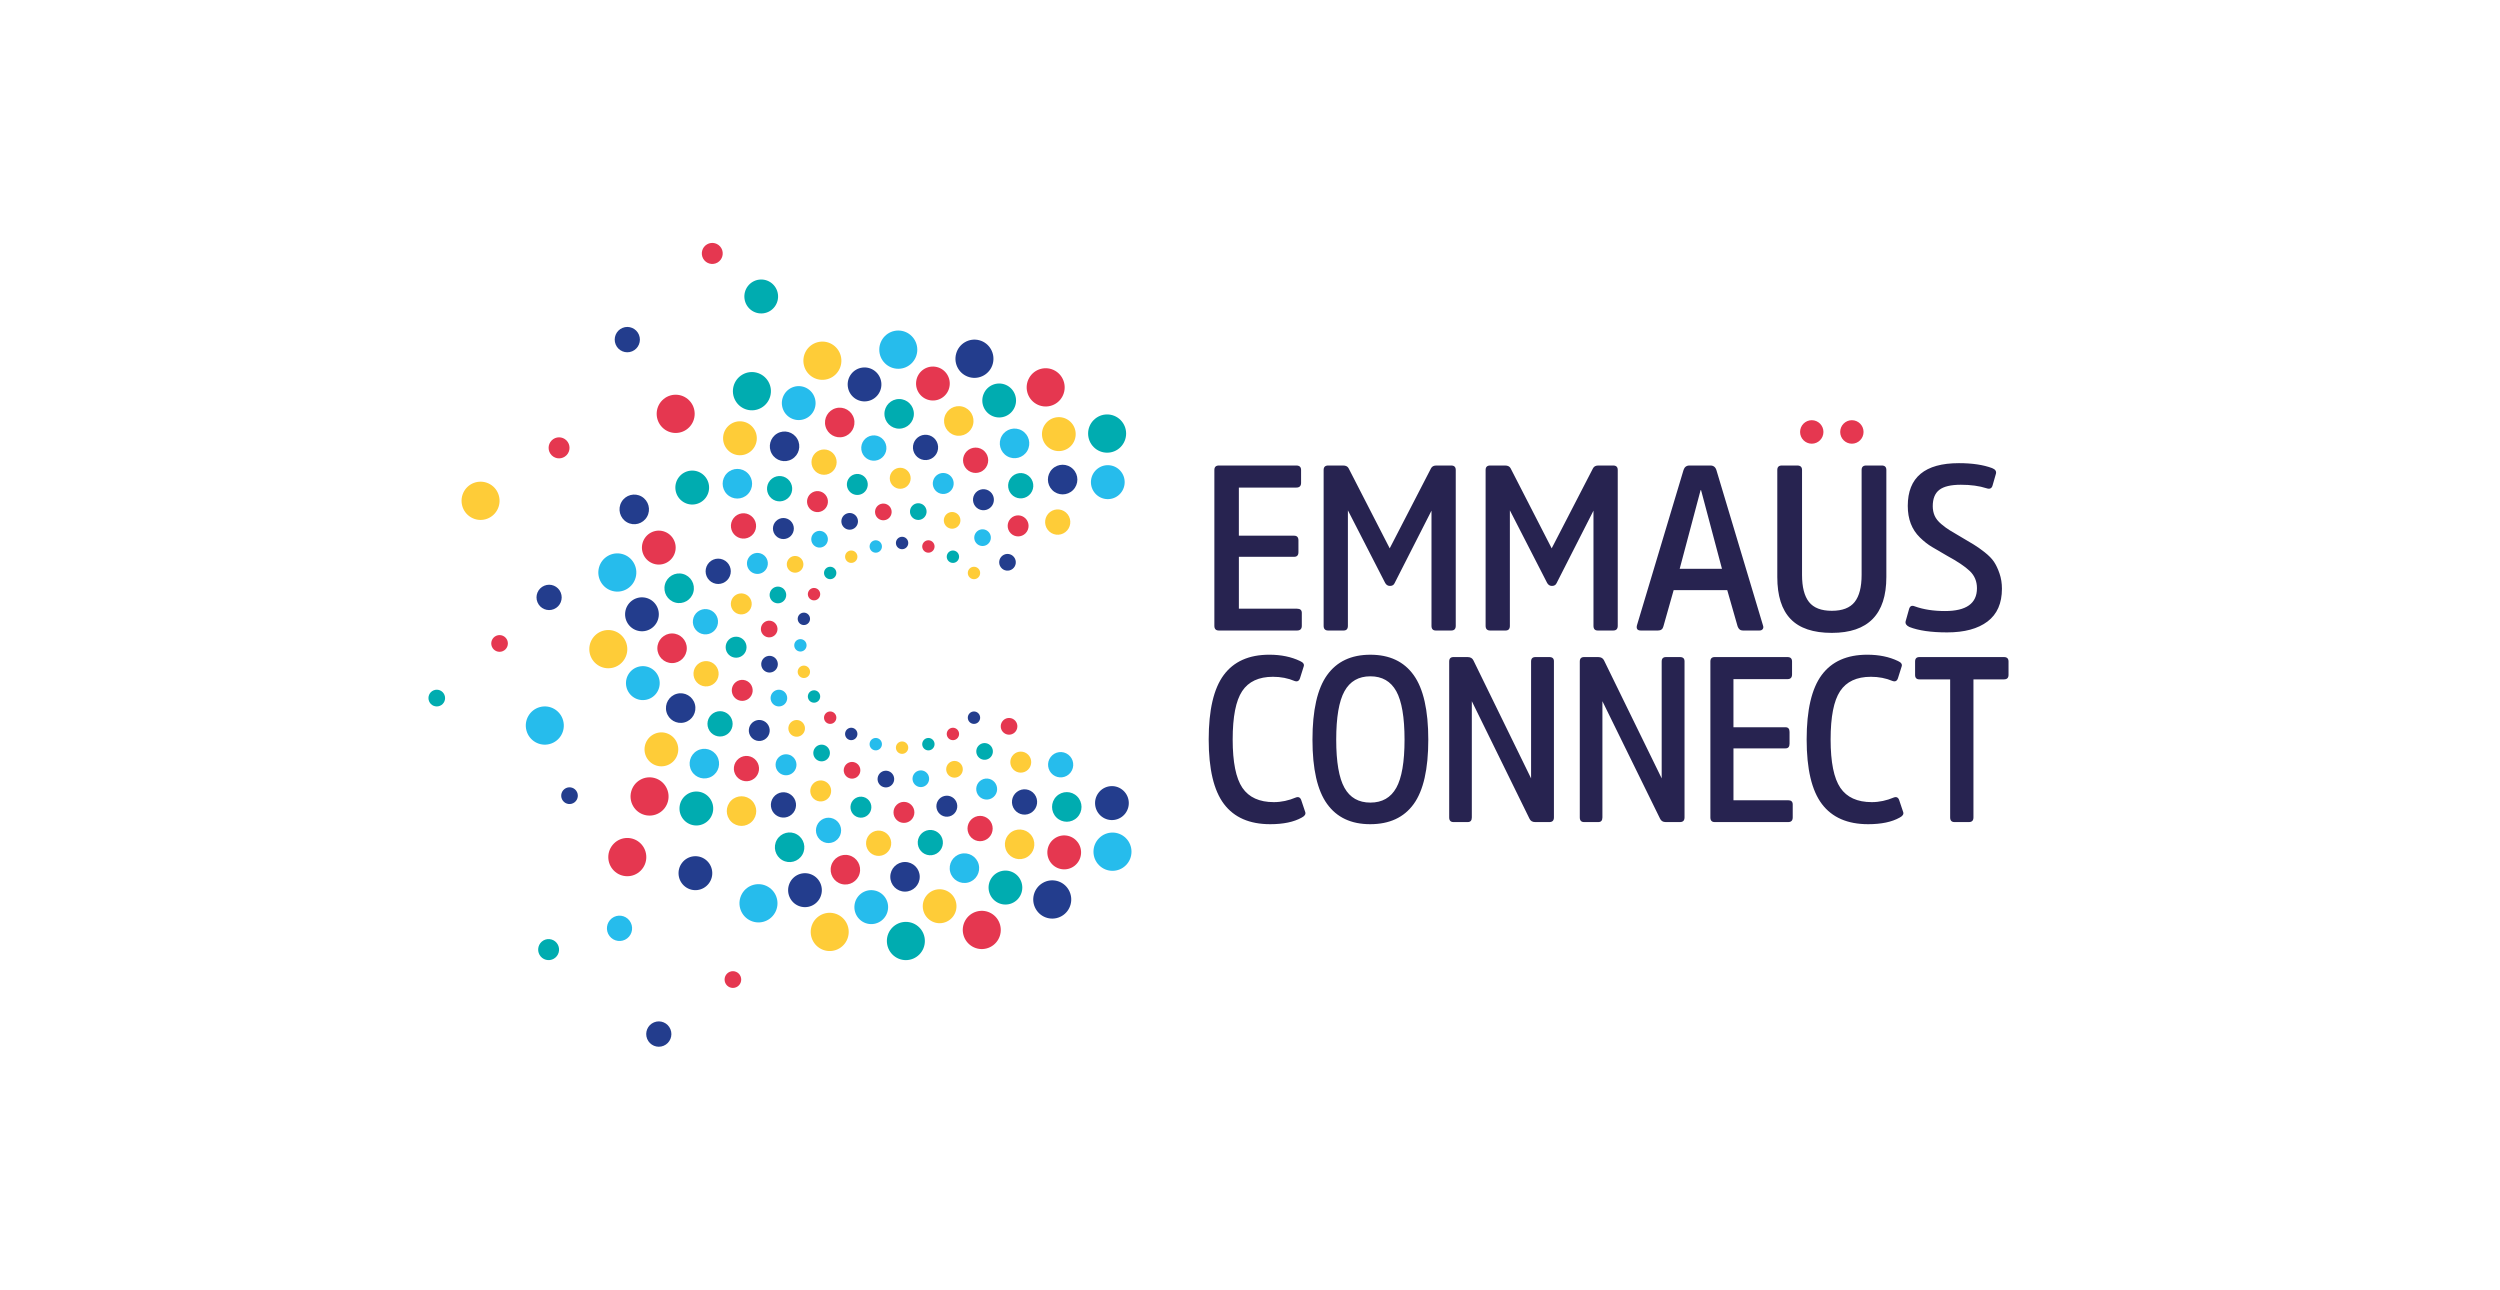 <svg width="155" height="80"  viewBox="0 0 155 92" fill="none" xmlns="http://www.w3.org/2000/svg">
<path d="M54.144 38.85C54.207 38.614 54.448 38.474 54.684 38.536C54.918 38.6 55.058 38.843 54.995 39.079C54.931 39.316 54.69 39.456 54.455 39.393C54.22 39.329 54.081 39.087 54.144 38.85Z" fill="#E53750"/>
<path d="M66.63 33.418C67.156 33.01 67.911 33.109 68.316 33.64C68.72 34.17 68.621 34.93 68.094 35.338C67.568 35.745 66.811 35.646 66.407 35.114C66.003 34.584 66.101 33.825 66.63 33.418" fill="#26BCEC"/>
<path d="M55.714 36.874C55.839 36.57 56.185 36.424 56.488 36.551C56.791 36.677 56.934 37.025 56.809 37.33C56.684 37.634 56.337 37.779 56.034 37.653C55.731 37.527 55.588 37.179 55.714 36.874" fill="#FECC38"/>
<path d="M60.439 34.082C60.741 33.687 61.304 33.612 61.698 33.916C62.092 34.219 62.166 34.786 61.863 35.182C61.562 35.578 60.998 35.654 60.605 35.349C60.212 35.045 60.137 34.478 60.439 34.082" fill="#00ACB0"/>
<path d="M57.85 35.255C58.056 34.897 58.512 34.773 58.867 34.98C59.225 35.187 59.346 35.646 59.141 36.005C58.936 36.364 58.479 36.487 58.123 36.28C57.766 36.073 57.644 35.614 57.85 35.255M63.398 33.446C63.809 33.033 64.474 33.033 64.884 33.446C65.294 33.858 65.294 34.527 64.884 34.94C64.475 35.353 63.809 35.354 63.399 34.94C62.989 34.527 62.988 33.858 63.398 33.446ZM52.253 38.715C52.253 38.471 52.45 38.273 52.694 38.272C52.936 38.272 53.134 38.471 53.134 38.716C53.134 38.961 52.937 39.159 52.693 39.159C52.45 39.159 52.253 38.961 52.253 38.715Z" fill="#233D8D"/>
<path d="M66.355 29.95C66.883 29.416 67.742 29.416 68.272 29.949C68.8 30.481 68.8 31.344 68.27 31.878C67.745 32.41 66.884 32.41 66.356 31.878C65.825 31.344 65.824 30.482 66.354 29.95" fill="#00ACB0"/>
<path d="M62.916 30.217C63.32 29.686 64.074 29.585 64.602 29.992C65.129 30.399 65.228 31.158 64.824 31.69C64.421 32.22 63.664 32.321 63.137 31.913C62.611 31.506 62.511 30.747 62.916 30.217Z" fill="#FECC38"/>
<path d="M53.261 36.398C53.303 36.072 53.601 35.841 53.926 35.885C54.251 35.928 54.479 36.227 54.436 36.554C54.394 36.88 54.096 37.111 53.771 37.067C53.446 37.024 53.218 36.725 53.261 36.398Z" fill="#00ACB0"/>
<path d="M57.108 32.471C57.298 32.011 57.822 31.791 58.281 31.982C58.739 32.173 58.956 32.702 58.766 33.163C58.577 33.624 58.052 33.844 57.594 33.652C57.136 33.461 56.917 32.932 57.108 32.471Z" fill="#E53750"/>
<path d="M54.908 34.278C55.015 33.878 55.423 33.64 55.82 33.748C56.219 33.854 56.454 34.266 56.348 34.666C56.242 35.066 55.832 35.304 55.435 35.196C55.037 35.09 54.801 34.678 54.908 34.278M59.802 31.086C60.093 30.58 60.735 30.406 61.237 30.698C61.74 30.99 61.912 31.636 61.622 32.142C61.332 32.647 60.689 32.821 60.187 32.528C59.685 32.236 59.511 31.591 59.802 31.086ZM50.392 39.079C50.329 38.843 50.468 38.6 50.703 38.536C50.938 38.473 51.179 38.613 51.243 38.85C51.306 39.086 51.166 39.329 50.931 39.392C50.696 39.456 50.455 39.316 50.392 39.079Z" fill="#26BCEC"/>
<path d="M61.758 26.938C62.132 26.285 62.962 26.061 63.61 26.438C64.257 26.815 64.479 27.648 64.105 28.302C63.734 28.953 62.903 29.177 62.255 28.8C61.606 28.423 61.383 27.59 61.759 26.938" fill="#E53750"/>
<path d="M58.506 28.092C58.759 27.474 59.462 27.18 60.077 27.436C60.69 27.692 60.982 28.4 60.727 29.018C60.474 29.635 59.77 29.93 59.156 29.673C58.542 29.417 58.25 28.71 58.506 28.092" fill="#00ACB0"/>
<path d="M50.77 36.578C50.726 36.252 50.954 35.952 51.279 35.909C51.605 35.866 51.902 36.095 51.945 36.422C51.987 36.748 51.759 37.049 51.434 37.092C51.109 37.135 50.812 36.905 50.77 36.578" fill="#E53750"/>
<path d="M53.475 31.783C53.541 31.288 53.99 30.94 54.483 31.005C54.974 31.069 55.32 31.524 55.255 32.019C55.191 32.513 54.74 32.862 54.248 32.796C53.757 32.731 53.41 32.277 53.475 31.783Z" fill="#233D8D"/>
<path d="M51.815 34.101C51.816 33.687 52.149 33.351 52.56 33.351C52.972 33.351 53.305 33.686 53.306 34.101C53.306 34.515 52.972 34.852 52.56 34.851C52.149 34.852 51.815 34.516 51.815 34.101ZM55.721 29.742C55.872 29.178 56.447 28.843 57.008 28.994C57.568 29.145 57.901 29.725 57.75 30.288C57.601 30.852 57.025 31.188 56.465 31.036C55.904 30.885 55.571 30.306 55.721 29.742ZM48.687 39.915C48.566 39.703 48.638 39.432 48.849 39.309C49.059 39.187 49.328 39.26 49.45 39.472C49.572 39.684 49.5 39.955 49.288 40.077C49.078 40.199 48.809 40.127 48.687 39.914" fill="#FECC38"/>
<path d="M56.545 25.227C56.737 24.499 57.481 24.066 58.205 24.261C58.927 24.456 59.355 25.204 59.162 25.933C58.971 26.658 58.226 27.091 57.504 26.896C56.779 26.701 56.35 25.954 56.545 25.227Z" fill="#233D8D"/>
<path d="M53.7 27.188C53.785 26.526 54.389 26.058 55.048 26.146C55.706 26.233 56.17 26.841 56.083 27.504C55.998 28.167 55.393 28.635 54.734 28.546C54.076 28.459 53.612 27.852 53.7 27.188Z" fill="#E53750"/>
<path d="M48.409 37.401C48.284 37.097 48.427 36.747 48.73 36.622C49.032 36.495 49.379 36.639 49.504 36.944C49.629 37.248 49.486 37.597 49.183 37.723C48.88 37.85 48.535 37.705 48.409 37.401" fill="#233D8D"/>
<path d="M49.789 32.064C49.725 31.569 50.07 31.116 50.562 31.05C51.054 30.984 51.505 31.333 51.569 31.828C51.634 32.323 51.288 32.777 50.797 32.842C50.305 32.907 49.853 32.559 49.789 32.064Z" fill="#26BCEC"/>
<path d="M48.782 34.736C48.676 34.336 48.911 33.924 49.309 33.817C49.707 33.709 50.114 33.947 50.222 34.348C50.329 34.747 50.093 35.16 49.695 35.266C49.297 35.374 48.889 35.136 48.782 34.736ZM51.434 29.508C51.434 28.923 51.904 28.451 52.485 28.451C53.065 28.45 53.535 28.923 53.535 29.507C53.535 30.09 53.065 30.565 52.485 30.564C51.905 30.564 51.434 30.092 51.435 29.508M47.256 41.166C47.084 40.993 47.084 40.713 47.256 40.539C47.427 40.366 47.707 40.366 47.879 40.539C48.051 40.713 48.051 40.993 47.878 41.166C47.706 41.339 47.428 41.34 47.256 41.166Z" fill="#00ACB0"/>
<path d="M51.068 24.932C51.067 24.179 51.674 23.567 52.423 23.567C53.171 23.567 53.777 24.177 53.778 24.932C53.78 25.682 53.171 26.295 52.424 26.294C51.674 26.294 51.067 25.685 51.068 24.932" fill="#26BCEC"/>
<path d="M48.825 27.568C48.737 26.905 49.2 26.297 49.859 26.209C50.517 26.122 51.121 26.588 51.209 27.252C51.296 27.913 50.832 28.523 50.173 28.61C49.514 28.697 48.91 28.231 48.825 27.568Z" fill="#233D8D"/>
<path d="M41.458 21.297C41.371 20.635 41.833 20.027 42.493 19.939C43.15 19.852 43.755 20.318 43.842 20.981C43.929 21.643 43.466 22.253 42.807 22.339C42.148 22.426 41.544 21.961 41.458 21.297Z" fill="#00ACB0"/>
<path d="M46.34 38.81C46.141 38.549 46.189 38.174 46.45 37.974C46.71 37.773 47.082 37.822 47.281 38.084C47.48 38.345 47.431 38.72 47.171 38.92C46.911 39.121 46.54 39.072 46.34 38.81" fill="#26BCEC"/>
<path d="M46.301 33.296C46.112 32.835 46.329 32.306 46.787 32.115C47.245 31.923 47.77 32.143 47.96 32.604C48.15 33.065 47.933 33.594 47.474 33.784C47.017 33.975 46.49 33.757 46.301 33.296Z" fill="#FECC38"/>
<path d="M32.272 24.561C32.083 24.099 32.3 23.571 32.758 23.38C33.216 23.188 33.741 23.408 33.931 23.869C34.121 24.33 33.904 24.859 33.446 25.049C32.987 25.24 32.461 25.022 32.272 24.561ZM34.518 74.075C34.33 73.614 34.546 73.086 35.004 72.894C35.463 72.703 35.988 72.922 36.177 73.384C36.367 73.844 36.15 74.373 35.692 74.563C35.234 74.755 34.708 74.536 34.519 74.075" fill="#233D8D"/>
<path d="M46.016 36.139C45.81 35.78 45.932 35.321 46.288 35.115C46.645 34.907 47.1 35.03 47.307 35.389C47.513 35.747 47.39 36.207 47.033 36.413C46.677 36.621 46.221 36.498 46.016 36.139ZM38.514 18.445C38.309 18.086 38.431 17.627 38.787 17.421C39.144 17.213 39.599 17.336 39.806 17.695C40.012 18.053 39.889 18.513 39.533 18.72C39.176 18.928 38.72 18.804 38.514 18.445ZM47.233 30.398C47.083 29.834 47.415 29.254 47.976 29.103C48.536 28.952 49.112 29.286 49.262 29.85C49.412 30.414 49.08 30.994 48.519 31.144C47.959 31.296 47.382 30.962 47.233 30.398M46.195 42.748C45.984 42.625 45.912 42.354 46.034 42.142C46.155 41.93 46.425 41.858 46.635 41.98C46.846 42.103 46.919 42.374 46.796 42.586C46.675 42.798 46.406 42.87 46.195 42.748" fill="#E53750"/>
<path d="M45.703 26.073C45.508 25.346 45.937 24.597 46.661 24.402C47.383 24.207 48.125 24.639 48.32 25.367C48.514 26.092 48.084 26.842 47.362 27.036C46.638 27.232 45.895 26.801 45.703 26.073Z" fill="#FECC38"/>
<path d="M44.213 29.204C43.958 28.587 44.249 27.879 44.863 27.622C45.476 27.367 46.18 27.66 46.434 28.278C46.689 28.894 46.398 29.604 45.784 29.859C45.17 30.115 44.467 29.823 44.213 29.204Z" fill="#26BCEC"/>
<path d="M44.705 40.71C44.445 40.51 44.396 40.136 44.596 39.874C44.795 39.612 45.166 39.563 45.426 39.764C45.686 39.964 45.735 40.339 45.536 40.6C45.336 40.862 44.965 40.911 44.705 40.71Z" fill="#FECC38"/>
<path d="M43.249 35.394C42.947 34.998 43.021 34.431 43.415 34.127C43.808 33.823 44.372 33.898 44.673 34.294C44.975 34.69 44.902 35.258 44.508 35.561C44.114 35.865 43.55 35.791 43.249 35.395" fill="#00ACB0"/>
<path d="M43.704 38.215C43.413 37.922 43.413 37.447 43.704 37.154C43.995 36.86 44.466 36.861 44.758 37.154C45.049 37.446 45.049 37.922 44.758 38.215C44.467 38.508 43.995 38.508 43.704 38.215" fill="#233D8D"/>
<path d="M27.709 32.462C27.419 32.169 27.418 31.694 27.709 31.402C28 31.108 28.471 31.108 28.763 31.401C29.055 31.694 29.055 32.17 28.763 32.462C28.472 32.755 28 32.755 27.709 32.462Z" fill="#E53750"/>
<path d="M43.404 32.353C43.114 31.846 43.286 31.201 43.789 30.908C44.29 30.616 44.932 30.789 45.223 31.295C45.513 31.8 45.341 32.447 44.838 32.738C44.336 33.03 43.693 32.858 43.404 32.352M45.577 44.552C45.342 44.488 45.203 44.246 45.266 44.009C45.328 43.773 45.57 43.632 45.805 43.695C46.04 43.759 46.179 44.002 46.116 44.239C46.053 44.475 45.812 44.615 45.577 44.552Z" fill="#233D8D"/>
<path d="M40.813 28.574C40.438 27.922 40.66 27.086 41.309 26.709C41.956 26.334 42.785 26.557 43.16 27.21C43.535 27.859 43.312 28.696 42.664 29.072C42.015 29.449 41.187 29.227 40.813 28.574" fill="#00ACB0"/>
<path d="M40.18 31.986C39.775 31.456 39.873 30.696 40.401 30.288C40.927 29.882 41.682 29.982 42.087 30.512C42.492 31.042 42.393 31.803 41.865 32.21C41.339 32.616 40.584 32.518 40.18 31.986Z" fill="#FECC38"/>
<path d="M43.614 42.972C43.312 42.846 43.167 42.497 43.293 42.193C43.418 41.888 43.765 41.743 44.067 41.87C44.369 41.995 44.513 42.345 44.388 42.649C44.263 42.954 43.917 43.098 43.614 42.972" fill="#00ACB0"/>
<path d="M40.84 38.216C40.447 37.912 40.372 37.345 40.675 36.949C40.976 36.552 41.54 36.478 41.933 36.783C42.327 37.086 42.401 37.653 42.099 38.049C41.797 38.445 41.233 38.52 40.84 38.216Z" fill="#E53750"/>
<path d="M42.005 40.822C41.649 40.614 41.526 40.156 41.732 39.798C41.938 39.438 42.394 39.316 42.751 39.523C43.107 39.729 43.23 40.189 43.023 40.547C42.818 40.907 42.362 41.029 42.005 40.822ZM40.208 35.238C39.797 34.824 39.797 34.156 40.208 33.742C40.617 33.33 41.282 33.33 41.692 33.742C42.102 34.154 42.104 34.825 41.692 35.237C41.282 35.65 40.617 35.651 40.208 35.238M45.444 46.455C45.201 46.455 45.004 46.257 45.004 46.012C45.003 45.768 45.201 45.569 45.444 45.569C45.688 45.569 45.884 45.767 45.884 46.012C45.884 46.257 45.687 46.455 45.444 46.455Z" fill="#26BCEC"/>
<path d="M35.594 30.472C35.064 29.94 35.063 29.075 35.593 28.542C36.122 28.01 36.979 28.01 37.51 28.544C38.038 29.073 38.038 29.939 37.509 30.47C36.98 31.004 36.122 31.005 35.594 30.472" fill="#E53750"/>
<path d="M36.999 35.723C36.472 35.317 36.371 34.558 36.776 34.026C37.18 33.496 37.935 33.396 38.463 33.803C38.99 34.209 39.09 34.97 38.685 35.501C38.28 36.031 37.526 36.132 36.999 35.723Z" fill="#00ACB0"/>
<path d="M43.141 45.441C42.817 45.398 42.588 45.098 42.631 44.772C42.674 44.445 42.971 44.215 43.296 44.258C43.62 44.301 43.849 44.6 43.806 44.928C43.763 45.254 43.466 45.484 43.141 45.441Z" fill="#E53750"/>
<path d="M44.137 50.324C43.835 50.45 43.488 50.306 43.363 50.001C43.237 49.697 43.381 49.348 43.683 49.222C43.986 49.096 44.333 49.24 44.458 49.545C44.583 49.849 44.44 50.198 44.137 50.324" fill="#26BCEC"/>
<path d="M39.239 41.569C38.782 41.378 38.564 40.85 38.753 40.388C38.943 39.927 39.468 39.709 39.926 39.9C40.385 40.09 40.603 40.619 40.412 41.08C40.222 41.541 39.697 41.761 39.239 41.569Z" fill="#233D8D"/>
<path d="M41.035 43.783C40.637 43.675 40.401 43.264 40.508 42.865C40.614 42.464 41.023 42.227 41.421 42.334C41.818 42.44 42.054 42.853 41.947 43.252C41.841 43.653 41.432 43.89 41.035 43.783" fill="#FECC38"/>
<path d="M33.072 37.236C32.569 36.943 32.397 36.297 32.688 35.791C32.977 35.286 33.619 35.113 34.122 35.404C34.624 35.696 34.797 36.343 34.506 36.848C34.216 37.354 33.574 37.528 33.072 37.236" fill="#233D8D"/>
<path d="M45.804 48.328C45.57 48.391 45.329 48.251 45.265 48.015C45.202 47.779 45.342 47.536 45.577 47.472C45.812 47.409 46.053 47.549 46.116 47.786C46.179 48.023 46.04 48.266 45.804 48.329M21.962 36.888C21.314 36.513 21.091 35.677 21.465 35.024C21.84 34.373 22.668 34.15 23.318 34.527C23.964 34.9 24.187 35.737 23.812 36.388C23.438 37.042 22.61 37.266 21.962 36.888Z" fill="#FECC38"/>
<path d="M34.888 40.162C34.274 39.907 33.982 39.2 34.236 38.581C34.49 37.964 35.194 37.67 35.808 37.926C36.422 38.181 36.714 38.89 36.459 39.508C36.205 40.125 35.502 40.419 34.888 40.162" fill="#E53750"/>
<path d="M43.32 47.948C42.996 47.992 42.697 47.762 42.655 47.435C42.612 47.108 42.84 46.809 43.165 46.766C43.489 46.722 43.788 46.952 43.83 47.279C43.873 47.606 43.645 47.905 43.32 47.948" fill="#233D8D"/>
<path d="M38.555 45.225C38.064 45.159 37.718 44.706 37.782 44.211C37.846 43.716 38.298 43.368 38.79 43.434C39.281 43.498 39.628 43.952 39.562 44.447C39.498 44.941 39.047 45.291 38.555 45.225" fill="#26BCEC"/>
<path d="M40.859 46.896C40.447 46.895 40.113 46.56 40.114 46.146C40.113 45.731 40.447 45.396 40.859 45.396C41.27 45.395 41.605 45.732 41.604 46.146C41.605 46.56 41.271 46.896 40.859 46.896ZM36.528 42.964C35.967 42.813 35.635 42.234 35.785 41.669C35.935 41.106 36.511 40.771 37.07 40.922C37.631 41.073 37.965 41.653 37.813 42.217C37.663 42.781 37.088 43.116 36.528 42.964ZM46.635 50.044C46.425 50.166 46.155 50.093 46.033 49.881C45.912 49.67 45.984 49.398 46.195 49.276C46.406 49.154 46.675 49.226 46.796 49.439C46.918 49.651 46.846 49.922 46.635 50.044" fill="#00ACB0"/>
<path d="M32.041 42.136C31.318 41.942 30.888 41.193 31.082 40.465C31.276 39.739 32.019 39.307 32.743 39.502C33.463 39.694 33.894 40.444 33.699 41.171C33.506 41.9 32.764 42.332 32.041 42.136" fill="#26BCEC"/>
<path d="M33.991 44.999C33.332 44.913 32.868 44.306 32.954 43.642C33.041 42.98 33.645 42.513 34.304 42.6C34.962 42.686 35.427 43.295 35.339 43.958C35.252 44.621 34.649 45.088 33.99 44.999" fill="#233D8D"/>
<path d="M19.743 50.324C19.441 50.45 19.094 50.306 18.969 50.001C18.844 49.697 18.987 49.348 19.29 49.222C19.592 49.096 19.939 49.24 20.064 49.545C20.19 49.849 20.047 50.198 19.744 50.324" fill="#00ACB0"/>
<path d="M24.221 46.429C23.919 46.555 23.572 46.411 23.447 46.107C23.321 45.802 23.465 45.453 23.767 45.327C24.069 45.201 24.416 45.345 24.542 45.65C24.667 45.955 24.524 46.303 24.221 46.429M40.858 70.394C40.556 70.52 40.208 70.376 40.083 70.071C39.958 69.766 40.101 69.418 40.404 69.291C40.706 69.165 41.053 69.309 41.178 69.614C41.304 69.919 41.16 70.267 40.858 70.394Z" fill="#E53750"/>
<path d="M38.835 48.935C38.343 48.999 37.892 48.652 37.827 48.157C37.762 47.662 38.109 47.208 38.6 47.143C39.092 47.078 39.543 47.426 39.607 47.921C39.672 48.415 39.326 48.871 38.835 48.935Z" fill="#FECC38"/>
<path d="M41.489 49.949C41.092 50.055 40.682 49.819 40.577 49.419C40.469 49.018 40.706 48.608 41.104 48.499C41.501 48.392 41.91 48.629 42.016 49.03C42.123 49.43 41.887 49.841 41.489 49.948M36.295 47.279C35.714 47.279 35.244 46.806 35.244 46.222C35.244 45.638 35.714 45.165 36.294 45.165C36.874 45.165 37.345 45.638 37.344 46.222C37.344 46.806 36.875 47.28 36.295 47.279M47.878 51.485C47.706 51.657 47.428 51.657 47.255 51.485C47.084 51.312 47.084 51.031 47.256 50.857C47.428 50.684 47.707 50.684 47.879 50.858C48.05 51.031 48.051 51.311 47.878 51.484" fill="#E53750"/>
<path d="M31.748 47.648C31 47.649 30.392 47.038 30.392 46.284C30.392 45.531 30.998 44.921 31.748 44.921C32.494 44.919 33.102 45.531 33.102 46.283C33.102 47.038 32.496 47.649 31.748 47.647" fill="#FECC38"/>
<path d="M34.367 49.906C33.709 49.994 33.105 49.528 33.017 48.864C32.931 48.202 33.394 47.594 34.053 47.506C34.711 47.418 35.317 47.885 35.402 48.548C35.489 49.211 35.026 49.82 34.367 49.906Z" fill="#26BCEC"/>
<path d="M45.538 52.406C45.279 52.606 44.906 52.558 44.707 52.296C44.507 52.034 44.556 51.66 44.816 51.46C45.075 51.259 45.448 51.308 45.647 51.57C45.847 51.832 45.798 52.205 45.538 52.406Z" fill="#FECC38"/>
<path d="M29.342 57.205C29.083 57.406 28.71 57.357 28.512 57.095C28.312 56.834 28.361 56.459 28.621 56.259C28.88 56.058 29.253 56.107 29.452 56.369C29.651 56.631 29.603 57.004 29.342 57.205Z" fill="#233D8D"/>
<path d="M40.059 52.445C39.6 52.635 39.075 52.417 38.885 51.956C38.695 51.495 38.914 50.967 39.372 50.776C39.83 50.585 40.355 50.803 40.544 51.265C40.734 51.726 40.517 52.255 40.059 52.446" fill="#00ACB0"/>
<path d="M27.87 43.43C27.412 43.62 26.887 43.402 26.697 42.941C26.506 42.48 26.724 41.951 27.183 41.761C27.641 41.569 28.166 41.788 28.355 42.249C28.545 42.71 28.328 43.239 27.87 43.43M42.883 52.733C42.527 52.939 42.071 52.817 41.866 52.459C41.659 52.1 41.782 51.642 42.138 51.434C42.494 51.226 42.951 51.349 43.156 51.708C43.363 52.067 43.24 52.526 42.883 52.733ZM37.18 51.507C36.618 51.659 36.043 51.324 35.893 50.76C35.743 50.196 36.075 49.617 36.635 49.466C37.195 49.314 37.772 49.649 37.921 50.213C38.072 50.777 37.74 51.357 37.18 51.507M49.45 52.552C49.328 52.764 49.059 52.836 48.848 52.714C48.638 52.592 48.566 52.321 48.687 52.109C48.809 51.897 49.078 51.824 49.289 51.947C49.499 52.07 49.572 52.34 49.45 52.552Z" fill="#233D8D"/>
<path d="M27.571 53.048C26.849 53.244 26.104 52.812 25.91 52.084C25.717 51.357 26.146 50.61 26.87 50.414C27.59 50.218 28.335 50.651 28.528 51.378C28.723 52.106 28.294 52.854 27.571 53.048" fill="#26BCEC"/>
<path d="M35.993 54.547C35.38 54.803 34.676 54.511 34.421 53.893C34.167 53.276 34.459 52.567 35.073 52.311C35.685 52.055 36.39 52.348 36.644 52.966C36.898 53.584 36.608 54.292 35.993 54.547Z" fill="#FECC38"/>
<path d="M47.426 54.052C47.227 54.313 46.854 54.363 46.595 54.162C46.335 53.961 46.286 53.587 46.485 53.326C46.684 53.065 47.057 53.015 47.316 53.216C47.577 53.417 47.625 53.79 47.426 54.052Z" fill="#00ACB0"/>
<path d="M42.143 55.517C41.75 55.82 41.187 55.746 40.884 55.35C40.582 54.955 40.657 54.388 41.051 54.084C41.443 53.78 42.007 53.854 42.308 54.25C42.611 54.646 42.537 55.214 42.144 55.518" fill="#E53750"/>
<path d="M33.093 66.907C32.7 67.21 32.137 67.136 31.834 66.74C31.532 66.345 31.607 65.777 32 65.473C32.393 65.169 32.957 65.243 33.258 65.64C33.56 66.036 33.487 66.603 33.093 66.907M44.946 55.059C44.655 55.352 44.183 55.352 43.892 55.059C43.6 54.766 43.601 54.292 43.892 53.998C44.182 53.705 44.655 53.705 44.946 53.999C45.237 54.291 45.237 54.766 44.946 55.059M39.122 55.361C38.618 55.653 37.976 55.48 37.686 54.974C37.396 54.469 37.568 53.823 38.07 53.531C38.572 53.239 39.215 53.412 39.505 53.918C39.795 54.424 39.624 55.07 39.121 55.361M51.242 53.174C51.179 53.41 50.938 53.55 50.703 53.487C50.468 53.425 50.328 53.181 50.391 52.945C50.454 52.708 50.696 52.568 50.931 52.631C51.166 52.695 51.305 52.937 51.242 53.174" fill="#26BCEC"/>
<path d="M35.367 57.969C34.719 58.346 33.889 58.123 33.514 57.47C33.141 56.818 33.363 55.984 34.012 55.606C34.657 55.23 35.488 55.454 35.861 56.106C36.237 56.759 36.016 57.593 35.367 57.969Z" fill="#E53750"/>
<path d="M38.757 58.606C38.231 59.014 37.476 58.915 37.071 58.384C36.666 57.854 36.765 57.094 37.293 56.686C37.819 56.279 38.575 56.378 38.979 56.91C39.383 57.441 39.285 58.2 38.757 58.606Z" fill="#00ACB0"/>
<path d="M49.673 55.15C49.548 55.454 49.201 55.599 48.898 55.473C48.596 55.347 48.452 54.998 48.578 54.694C48.703 54.39 49.05 54.244 49.352 54.371C49.655 54.497 49.798 54.845 49.673 55.15Z" fill="#E53750"/>
<path d="M44.947 57.941C44.645 58.337 44.082 58.412 43.688 58.108C43.294 57.805 43.221 57.237 43.523 56.842C43.825 56.446 44.388 56.37 44.781 56.675C45.175 56.979 45.249 57.546 44.947 57.942" fill="#233D8D"/>
<path d="M47.536 56.769C47.33 57.127 46.875 57.251 46.519 57.044C46.162 56.837 46.04 56.378 46.246 56.019C46.451 55.66 46.907 55.537 47.264 55.744C47.621 55.951 47.742 56.41 47.536 56.769M41.988 58.578C41.577 58.991 40.913 58.991 40.502 58.578C40.092 58.166 40.092 57.497 40.502 57.084C40.911 56.671 41.578 56.67 41.987 57.084C42.398 57.497 42.399 58.166 41.988 58.578ZM53.133 53.308C53.133 53.553 52.937 53.751 52.693 53.751C52.45 53.751 52.253 53.553 52.252 53.308C52.252 53.063 52.45 52.865 52.693 52.865C52.937 52.865 53.134 53.063 53.133 53.308" fill="#FECC38"/>
<path d="M34.06 62.074C33.532 62.608 32.672 62.608 32.143 62.075C31.614 61.543 31.614 60.68 32.144 60.146C32.67 59.614 33.531 59.614 34.059 60.146C34.589 60.679 34.59 61.542 34.06 62.074Z" fill="#E53750"/>
<path d="M38.911 62.994C38.507 63.525 37.753 63.626 37.225 63.219C36.698 62.812 36.599 62.052 37.003 61.522C37.406 60.991 38.163 60.89 38.69 61.298C39.216 61.705 39.317 62.464 38.911 62.994ZM52.126 55.626C52.083 55.952 51.786 56.182 51.461 56.139C51.136 56.096 50.908 55.797 50.95 55.47C50.993 55.144 51.291 54.913 51.616 54.956C51.941 54.999 52.168 55.298 52.126 55.626Z" fill="#233D8D"/>
<path d="M48.279 59.553C48.089 60.013 47.564 60.233 47.106 60.042C46.647 59.851 46.431 59.322 46.62 58.861C46.81 58.4 47.335 58.18 47.792 58.372C48.251 58.563 48.469 59.092 48.279 59.553" fill="#26BCEC"/>
<path d="M50.478 57.746C50.371 58.146 49.963 58.384 49.566 58.276C49.168 58.17 48.933 57.758 49.039 57.358C49.145 56.958 49.554 56.72 49.951 56.828C50.349 56.934 50.585 57.346 50.478 57.746ZM28.211 67.901C28.104 68.301 27.695 68.539 27.299 68.431C26.9 68.325 26.665 67.913 26.771 67.513C26.877 67.113 27.286 66.874 27.684 66.982C28.082 67.089 28.317 67.5 28.211 67.901M45.584 60.938C45.294 61.444 44.652 61.618 44.149 61.326C43.647 61.034 43.475 60.388 43.765 59.882C44.054 59.377 44.697 59.203 45.199 59.496C45.701 59.788 45.875 60.434 45.584 60.939M54.995 52.945C55.057 53.181 54.918 53.424 54.683 53.488C54.449 53.551 54.207 53.41 54.144 53.174C54.081 52.937 54.22 52.694 54.456 52.631C54.691 52.568 54.932 52.708 54.995 52.945" fill="#00ACB0"/>
<path d="M43.628 65.086C43.255 65.739 42.425 65.963 41.776 65.586C41.129 65.209 40.907 64.376 41.281 63.722C41.653 63.071 42.484 62.847 43.131 63.224C43.781 63.601 44.003 64.434 43.628 65.086Z" fill="#26BCEC"/>
<path d="M46.881 63.932C46.627 64.55 45.924 64.844 45.31 64.588C44.697 64.333 44.405 63.625 44.659 63.006C44.912 62.389 45.617 62.094 46.231 62.351C46.844 62.607 47.136 63.314 46.88 63.932" fill="#233D8D"/>
<path d="M54.617 55.446C54.66 55.772 54.432 56.072 54.107 56.115C53.782 56.158 53.485 55.929 53.442 55.602C53.4 55.276 53.628 54.975 53.953 54.933C54.278 54.889 54.575 55.119 54.617 55.446" fill="#26BCEC"/>
<path d="M51.912 60.241C51.846 60.736 51.396 61.084 50.904 61.019C50.412 60.955 50.067 60.5 50.132 60.005C50.196 59.511 50.647 59.162 51.138 59.228C51.63 59.293 51.977 59.746 51.912 60.241" fill="#FECC38"/>
<path d="M53.571 57.923C53.571 58.337 53.238 58.673 52.827 58.673C52.414 58.674 52.081 58.338 52.081 57.923C52.08 57.509 52.415 57.172 52.826 57.173C53.238 57.172 53.572 57.508 53.571 57.923ZM49.665 62.282C49.515 62.846 48.939 63.181 48.378 63.03C47.819 62.879 47.486 62.299 47.636 61.736C47.786 61.172 48.362 60.836 48.922 60.988C49.483 61.139 49.816 61.718 49.665 62.282ZM56.699 52.109C56.821 52.321 56.749 52.592 56.538 52.715C56.328 52.837 56.058 52.764 55.936 52.552C55.815 52.34 55.887 52.069 56.098 51.947C56.309 51.825 56.578 51.897 56.699 52.11" fill="#E53750"/>
<path d="M48.842 66.797C48.649 67.525 47.905 67.958 47.182 67.763C46.46 67.568 46.031 66.82 46.225 66.091C46.416 65.366 47.161 64.933 47.883 65.128C48.607 65.323 49.036 66.07 48.842 66.797" fill="#FECC38"/>
<path d="M51.687 64.836C51.601 65.498 50.998 65.966 50.338 65.878C49.681 65.791 49.217 65.183 49.303 64.52C49.389 63.857 49.994 63.389 50.652 63.478C51.311 63.565 51.775 64.172 51.687 64.835" fill="#26BCEC"/>
<path d="M56.978 54.623C57.103 54.927 56.96 55.277 56.657 55.402C56.354 55.529 56.008 55.384 55.883 55.08C55.757 54.776 55.901 54.426 56.203 54.3C56.506 54.174 56.852 54.318 56.978 54.623" fill="#FECC38"/>
<path d="M55.597 59.96C55.661 60.455 55.316 60.908 54.824 60.974C54.333 61.04 53.882 60.69 53.817 60.196C53.752 59.701 54.098 59.247 54.59 59.182C55.081 59.117 55.533 59.465 55.597 59.96" fill="#00ACB0"/>
<path d="M56.604 57.288C56.71 57.688 56.475 58.1 56.078 58.207C55.68 58.315 55.272 58.077 55.164 57.676C55.058 57.277 55.294 56.864 55.692 56.758C56.089 56.65 56.498 56.888 56.604 57.288M53.952 62.516C53.952 63.101 53.482 63.573 52.901 63.573C52.322 63.574 51.852 63.101 51.852 62.517C51.852 61.934 52.322 61.459 52.902 61.46C53.482 61.46 53.953 61.933 53.952 62.516M58.131 50.858C58.302 51.031 58.303 51.311 58.131 51.485C57.959 51.658 57.679 51.658 57.508 51.485C57.336 51.311 57.336 51.031 57.508 50.858C57.68 50.685 57.959 50.684 58.131 50.858" fill="#233D8D"/>
<path d="M54.318 67.092C54.32 67.845 53.712 68.457 52.963 68.457C52.215 68.457 51.609 67.846 51.609 67.092C51.606 66.342 52.215 65.729 52.963 65.73C53.712 65.729 54.319 66.339 54.318 67.092" fill="#00ACB0"/>
<path d="M56.562 64.456C56.649 65.119 56.187 65.727 55.527 65.815C54.87 65.902 54.265 65.436 54.178 64.772C54.091 64.11 54.554 63.501 55.213 63.414C55.872 63.327 56.477 63.793 56.562 64.456Z" fill="#FECC38"/>
<path d="M59.046 53.214C59.245 53.475 59.197 53.85 58.937 54.05C58.677 54.251 58.305 54.202 58.106 53.94C57.907 53.679 57.955 53.304 58.215 53.104C58.475 52.903 58.847 52.952 59.046 53.214" fill="#00ACB0"/>
<path d="M59.085 58.728C59.274 59.189 59.058 59.718 58.599 59.909C58.141 60.101 57.616 59.881 57.427 59.42C57.237 58.959 57.454 58.43 57.912 58.24C58.37 58.049 58.896 58.267 59.085 58.728Z" fill="#E53750"/>
<path d="M59.371 55.885C59.576 56.244 59.455 56.703 59.099 56.909C58.742 57.117 58.287 56.994 58.08 56.635C57.874 56.277 57.996 55.817 58.353 55.611C58.709 55.403 59.165 55.526 59.371 55.885ZM58.153 61.626C58.304 62.19 57.971 62.77 57.41 62.921C56.851 63.072 56.275 62.738 56.124 62.174C55.974 61.61 56.307 61.03 56.867 60.88C57.428 60.728 58.004 61.062 58.154 61.626" fill="#26BCEC"/>
<path d="M59.684 65.951C59.879 66.678 59.45 67.427 58.726 67.622C58.004 67.817 57.261 67.385 57.067 66.656C56.872 65.932 57.302 65.182 58.024 64.988C58.748 64.792 59.491 65.223 59.684 65.951" fill="#E53750"/>
<path d="M61.173 62.82C61.428 63.437 61.138 64.145 60.523 64.402C59.91 64.658 59.206 64.364 58.952 63.746C58.697 63.13 58.989 62.42 59.603 62.165C60.217 61.909 60.92 62.201 61.173 62.82Z" fill="#00ACB0"/>
<path d="M60.682 51.314C60.941 51.514 60.991 51.888 60.791 52.15C60.592 52.412 60.22 52.461 59.96 52.26C59.701 52.06 59.651 51.685 59.851 51.424C60.05 51.162 60.421 51.113 60.682 51.314Z" fill="#E53750"/>
<path d="M62.138 56.63C62.439 57.026 62.365 57.593 61.972 57.897C61.579 58.202 61.015 58.126 60.713 57.73C60.411 57.334 60.485 56.767 60.879 56.464C61.272 56.16 61.836 56.234 62.138 56.63" fill="#233D8D"/>
<path d="M61.682 53.809C61.973 54.102 61.974 54.577 61.682 54.87C61.392 55.164 60.92 55.163 60.629 54.87C60.337 54.578 60.337 54.102 60.629 53.809C60.919 53.516 61.392 53.516 61.682 53.809M61.983 59.671C62.273 60.178 62.101 60.824 61.598 61.116C61.096 61.408 60.454 61.235 60.164 60.729C59.874 60.224 60.045 59.577 60.548 59.286C61.051 58.994 61.693 59.166 61.983 59.672" fill="#FECC38"/>
<path d="M64.573 63.45C64.948 64.102 64.726 64.938 64.078 65.314C63.43 65.69 62.602 65.467 62.227 64.814C61.852 64.165 62.075 63.328 62.723 62.952C63.372 62.574 64.2 62.797 64.573 63.45" fill="#233D8D"/>
<path d="M65.207 60.038C65.612 60.568 65.513 61.328 64.986 61.736C64.459 62.142 63.704 62.043 63.299 61.512C62.895 60.983 62.993 60.221 63.521 59.815C64.048 59.408 64.803 59.507 65.206 60.039" fill="#E53750"/>
<path d="M64.546 53.808C64.939 54.112 65.014 54.679 64.712 55.075C64.411 55.472 63.847 55.545 63.453 55.242C63.06 54.938 62.985 54.37 63.288 53.975C63.589 53.579 64.153 53.504 64.546 53.808" fill="#26BCEC"/>
<path d="M65.179 56.786C65.59 57.2 65.59 57.868 65.179 58.282C64.769 58.694 64.104 58.694 63.694 58.282C63.284 57.87 63.283 57.199 63.694 56.787C64.104 56.374 64.769 56.373 65.179 56.786" fill="#00ACB0"/>
<path d="M68.653 59.761C69.183 60.293 69.183 61.158 68.653 61.691C68.124 62.223 67.267 62.223 66.737 61.69C66.208 61.16 66.208 60.294 66.737 59.763C67.267 59.229 68.124 59.228 68.653 59.761" fill="#26BCEC"/>
<path d="M68.387 56.301C68.915 56.707 69.015 57.466 68.61 57.998C68.206 58.528 67.451 58.628 66.924 58.221C66.397 57.815 66.296 57.054 66.702 56.523C67.106 55.993 67.861 55.892 68.387 56.301Z" fill="#233D8D"/>
<path d="M57.508 40.539C57.68 40.367 57.959 40.367 58.131 40.539C58.303 40.712 58.303 40.993 58.131 41.167C57.959 41.34 57.68 41.34 57.508 41.166C57.336 40.993 57.336 40.713 57.508 40.54" fill="#FECC38"/>
<path d="M59.849 39.618C60.108 39.418 60.481 39.466 60.679 39.728C60.879 39.99 60.831 40.364 60.57 40.564C60.311 40.765 59.939 40.716 59.74 40.454C59.54 40.192 59.589 39.819 59.849 39.618" fill="#233D8D"/>
<path d="M55.937 39.472C56.058 39.26 56.327 39.188 56.538 39.31C56.749 39.432 56.821 39.703 56.699 39.915C56.578 40.127 56.308 40.2 56.098 40.077C55.887 39.954 55.815 39.684 55.937 39.472Z" fill="#00ACB0"/>
<path d="M57.961 37.972C58.16 37.711 58.532 37.661 58.791 37.862C59.052 38.063 59.101 38.437 58.901 38.698C58.703 38.959 58.33 39.009 58.07 38.808C57.81 38.607 57.761 38.234 57.961 37.972Z" fill="#26BCEC"/>
<path d="M63.243 36.507C63.637 36.204 64.2 36.278 64.502 36.674C64.805 37.069 64.73 37.637 64.336 37.94C63.943 38.244 63.379 38.17 63.078 37.774C62.776 37.378 62.85 36.81 63.243 36.506" fill="#FECC38"/>
<path d="M60.441 36.965C60.732 36.672 61.204 36.672 61.494 36.965C61.786 37.257 61.785 37.732 61.495 38.026C61.204 38.319 60.731 38.319 60.441 38.026C60.149 37.733 60.149 37.258 60.441 36.965" fill="#E53750"/>
<path d="M80.646 39.701H76.707V43.4H80.851C81.08 43.4 81.194 43.5 81.194 43.701V44.622C81.194 44.845 81.079 44.956 80.851 44.956H75.284C75.067 44.956 74.959 44.845 74.959 44.622V33.509C74.959 33.297 75.067 33.191 75.284 33.191H80.8C81.028 33.191 81.142 33.297 81.142 33.509V34.43C81.142 34.653 81.028 34.764 80.8 34.764H76.706V38.195H80.645C80.851 38.195 80.954 38.307 80.954 38.53V39.367C80.954 39.59 80.851 39.701 80.645 39.701M87.474 41.776C87.334 41.776 87.222 41.708 87.141 41.572L84.48 36.387V44.621C84.48 44.845 84.377 44.956 84.172 44.956H83.076C82.858 44.956 82.75 44.845 82.75 44.622V33.509C82.75 33.297 82.858 33.191 83.076 33.191H84.138C84.332 33.191 84.463 33.257 84.531 33.389L87.461 39.097L90.406 33.392C90.475 33.258 90.6 33.191 90.783 33.191H91.845C92.061 33.191 92.17 33.297 92.17 33.509V44.622C92.17 44.845 92.061 44.956 91.845 44.956H90.748C90.543 44.956 90.44 44.845 90.44 44.622V36.41L87.806 41.586C87.748 41.713 87.637 41.777 87.473 41.777M99.023 41.776C98.883 41.776 98.772 41.708 98.69 41.572L96.029 36.387V44.621C96.029 44.845 95.927 44.956 95.721 44.956H94.625C94.408 44.956 94.299 44.845 94.299 44.622V33.509C94.299 33.297 94.407 33.191 94.624 33.191H95.687C95.881 33.191 96.012 33.257 96.081 33.389L99.01 39.097L101.955 33.392C102.024 33.258 102.149 33.191 102.332 33.191H103.394C103.611 33.191 103.72 33.297 103.72 33.509V44.622C103.72 44.845 103.611 44.956 103.394 44.956H102.298C102.092 44.956 101.99 44.845 101.99 44.622V36.41L99.356 41.586C99.297 41.713 99.186 41.777 99.023 41.777M108.137 40.555H111.151L109.661 34.948H109.627L108.137 40.555ZM108.839 33.191H110.33C110.546 33.191 110.689 33.303 110.757 33.525L114.08 44.605C114.115 44.705 114.106 44.789 114.055 44.856C114.003 44.923 113.926 44.956 113.823 44.956H112.642C112.459 44.956 112.333 44.856 112.265 44.655L111.528 42.077H107.706L106.977 44.656C106.93 44.856 106.801 44.956 106.589 44.956H105.37C105.125 44.956 105.03 44.834 105.088 44.59L108.411 33.511C108.479 33.297 108.622 33.191 108.839 33.191M118.984 45.124C117.659 45.124 116.68 44.795 116.046 44.136C115.412 43.478 115.096 42.479 115.096 41.141V33.509C115.096 33.297 115.204 33.191 115.421 33.191H116.518C116.746 33.191 116.86 33.297 116.86 33.509V40.99C116.86 41.86 117.025 42.504 117.357 42.923C117.688 43.341 118.23 43.55 118.984 43.55C119.738 43.55 120.279 43.341 120.611 42.923C120.942 42.504 121.108 41.86 121.108 40.99V33.509C121.108 33.297 121.216 33.191 121.433 33.191H122.546C122.763 33.191 122.872 33.297 122.872 33.509V41.14C122.872 43.796 121.576 45.124 118.984 45.124ZM131.113 41.977C131.113 43.015 130.771 43.793 130.086 44.312C129.4 44.831 128.441 45.09 127.208 45.09C126.066 45.09 125.17 44.961 124.519 44.705C124.302 44.605 124.211 44.471 124.245 44.303L124.485 43.45C124.542 43.215 124.679 43.143 124.896 43.232C125.512 43.456 126.232 43.567 127.054 43.567C128.572 43.567 129.332 43.026 129.332 41.942C129.332 41.451 129.163 41.044 128.827 40.72C128.49 40.396 127.951 40.034 127.21 39.631L126.133 39.001C125.845 38.832 125.555 38.605 125.264 38.321C124.973 38.036 124.756 37.707 124.613 37.333C124.47 36.959 124.399 36.538 124.399 36.069C124.399 34.039 125.615 33.023 128.047 33.023C128.995 33.023 129.783 33.141 130.411 33.375C130.639 33.464 130.73 33.598 130.685 33.777L130.445 34.613C130.388 34.825 130.245 34.892 130.017 34.814C129.503 34.647 128.892 34.563 128.184 34.563C127.476 34.563 126.965 34.684 126.651 34.925C126.337 35.166 126.18 35.555 126.18 36.092C126.18 36.338 126.225 36.565 126.316 36.773C126.407 36.98 126.565 37.179 126.792 37.369C127.019 37.559 127.22 37.707 127.395 37.811C127.571 37.916 127.834 38.072 128.186 38.281C128.576 38.513 128.881 38.695 129.101 38.825C129.32 38.956 129.579 39.138 129.877 39.372C130.174 39.606 130.398 39.834 130.547 40.057C130.695 40.28 130.827 40.558 130.941 40.892C131.056 41.226 131.113 41.588 131.113 41.977ZM79.2 57.192C79.727 57.192 80.254 57.08 80.781 56.857C80.974 56.79 81.103 56.868 81.168 57.091L81.442 57.911C81.485 58.056 81.399 58.185 81.184 58.296C80.625 58.609 79.877 58.765 78.942 58.765C77.469 58.765 76.369 58.286 75.644 57.326C74.918 56.366 74.555 54.832 74.555 52.723C74.555 50.626 74.912 49.095 75.627 48.129C76.342 47.164 77.426 46.681 78.877 46.681C79.716 46.681 80.447 46.832 81.071 47.133C81.297 47.234 81.383 47.362 81.329 47.518L81.071 48.338C81.007 48.551 80.878 48.623 80.684 48.556C80.211 48.355 79.695 48.255 79.136 48.255C78.125 48.255 77.394 48.596 76.942 49.276C76.49 49.957 76.265 51.106 76.265 52.724C76.265 54.342 76.496 55.491 76.958 56.172C77.421 56.852 78.168 57.192 79.2 57.192M84.236 56.171C84.628 56.874 85.244 57.225 86.083 57.225C86.922 57.225 87.537 56.874 87.93 56.171C88.322 55.468 88.519 54.325 88.519 52.74C88.519 51.145 88.322 49.993 87.93 49.284C87.537 48.576 86.922 48.221 86.083 48.221C85.244 48.221 84.628 48.575 84.236 49.284C83.843 49.993 83.647 51.145 83.647 52.74C83.647 54.325 83.843 55.468 84.236 56.171ZM82.994 48.138C83.688 47.167 84.717 46.682 86.083 46.682C87.448 46.682 88.478 47.167 89.172 48.138C89.865 49.108 90.212 50.642 90.212 52.74C90.212 54.838 89.865 56.366 89.172 57.326C88.478 58.286 87.443 58.765 86.067 58.765C84.712 58.765 83.687 58.283 82.994 57.317C82.3 56.352 81.954 54.826 81.954 52.74C81.954 50.642 82.301 49.108 82.994 48.138ZM99.17 47.15V58.279C99.17 58.503 99.062 58.614 98.847 58.614H97.828C97.634 58.614 97.499 58.531 97.424 58.366L93.316 49.996V58.28C93.316 58.503 93.219 58.614 93.025 58.614H92.009C91.804 58.614 91.702 58.503 91.702 58.28V47.167C91.702 46.955 91.804 46.849 92.006 46.849H93.016C93.219 46.849 93.358 46.93 93.432 47.09L97.541 55.498V47.168C97.541 46.956 97.643 46.849 97.848 46.849H98.848C99.063 46.849 99.171 46.95 99.171 47.151M108.482 47.15V58.279C108.482 58.503 108.374 58.614 108.158 58.614H107.139C106.945 58.614 106.811 58.531 106.735 58.366L102.627 49.996V58.28C102.627 58.503 102.53 58.614 102.336 58.614H101.32C101.116 58.614 101.014 58.503 101.014 58.28V47.167C101.014 46.955 101.115 46.849 101.318 46.849H102.327C102.53 46.849 102.669 46.93 102.744 47.09L106.853 55.498V47.168C106.853 46.956 106.955 46.849 107.159 46.849H108.159C108.374 46.849 108.482 46.95 108.482 47.151M115.681 53.359H111.971V57.058H115.874C116.089 57.058 116.196 57.158 116.196 57.359V58.279C116.196 58.503 116.089 58.614 115.874 58.614H110.632C110.427 58.614 110.325 58.503 110.325 58.28V47.167C110.325 46.955 110.427 46.849 110.632 46.849H115.825C116.04 46.849 116.148 46.955 116.148 47.167V48.087C116.148 48.311 116.04 48.422 115.825 48.422H111.97V51.853H115.68C115.874 51.853 115.97 51.964 115.97 52.188V53.024C115.97 53.248 115.874 53.359 115.68 53.359M121.834 57.192C122.361 57.192 122.888 57.08 123.415 56.857C123.608 56.79 123.737 56.868 123.801 57.091L124.076 57.911C124.119 58.056 124.033 58.185 123.818 58.296C123.259 58.609 122.511 58.765 121.576 58.765C120.103 58.765 119.003 58.286 118.277 57.326C117.551 56.366 117.189 54.832 117.189 52.723C117.189 50.626 117.546 49.095 118.261 48.129C118.976 47.164 120.06 46.681 121.511 46.681C122.35 46.681 123.081 46.832 123.705 47.133C123.931 47.234 124.017 47.362 123.963 47.518L123.705 48.338C123.641 48.551 123.511 48.623 123.318 48.556C122.845 48.355 122.328 48.255 121.769 48.255C120.759 48.255 120.027 48.596 119.576 49.276C119.124 49.957 118.898 51.106 118.898 52.724C118.898 54.342 119.13 55.491 119.592 56.172C120.054 56.852 120.802 57.192 121.834 57.192M124.921 48.121V47.167C124.921 46.955 125.023 46.849 125.228 46.849H131.26C131.475 46.849 131.583 46.955 131.583 47.167V48.121C131.583 48.333 131.475 48.439 131.26 48.439H129.082V58.28C129.082 58.503 128.975 58.614 128.76 58.614H127.728C127.523 58.614 127.421 58.503 127.421 58.28V48.439H125.227C125.023 48.439 124.921 48.333 124.921 48.121Z" fill="#272350"/>
<path d="M116.721 30.798C116.721 30.335 117.094 29.96 117.554 29.96C118.013 29.96 118.386 30.335 118.386 30.798C118.386 31.261 118.013 31.636 117.554 31.636C117.094 31.636 116.721 31.261 116.721 30.798ZM119.581 30.798C119.581 30.335 119.954 29.96 120.414 29.96C120.874 29.96 121.246 30.335 121.246 30.798C121.246 31.261 120.874 31.636 120.414 31.636C119.954 31.636 119.581 31.261 119.581 30.798Z" fill="#E53750"/>
</svg>
